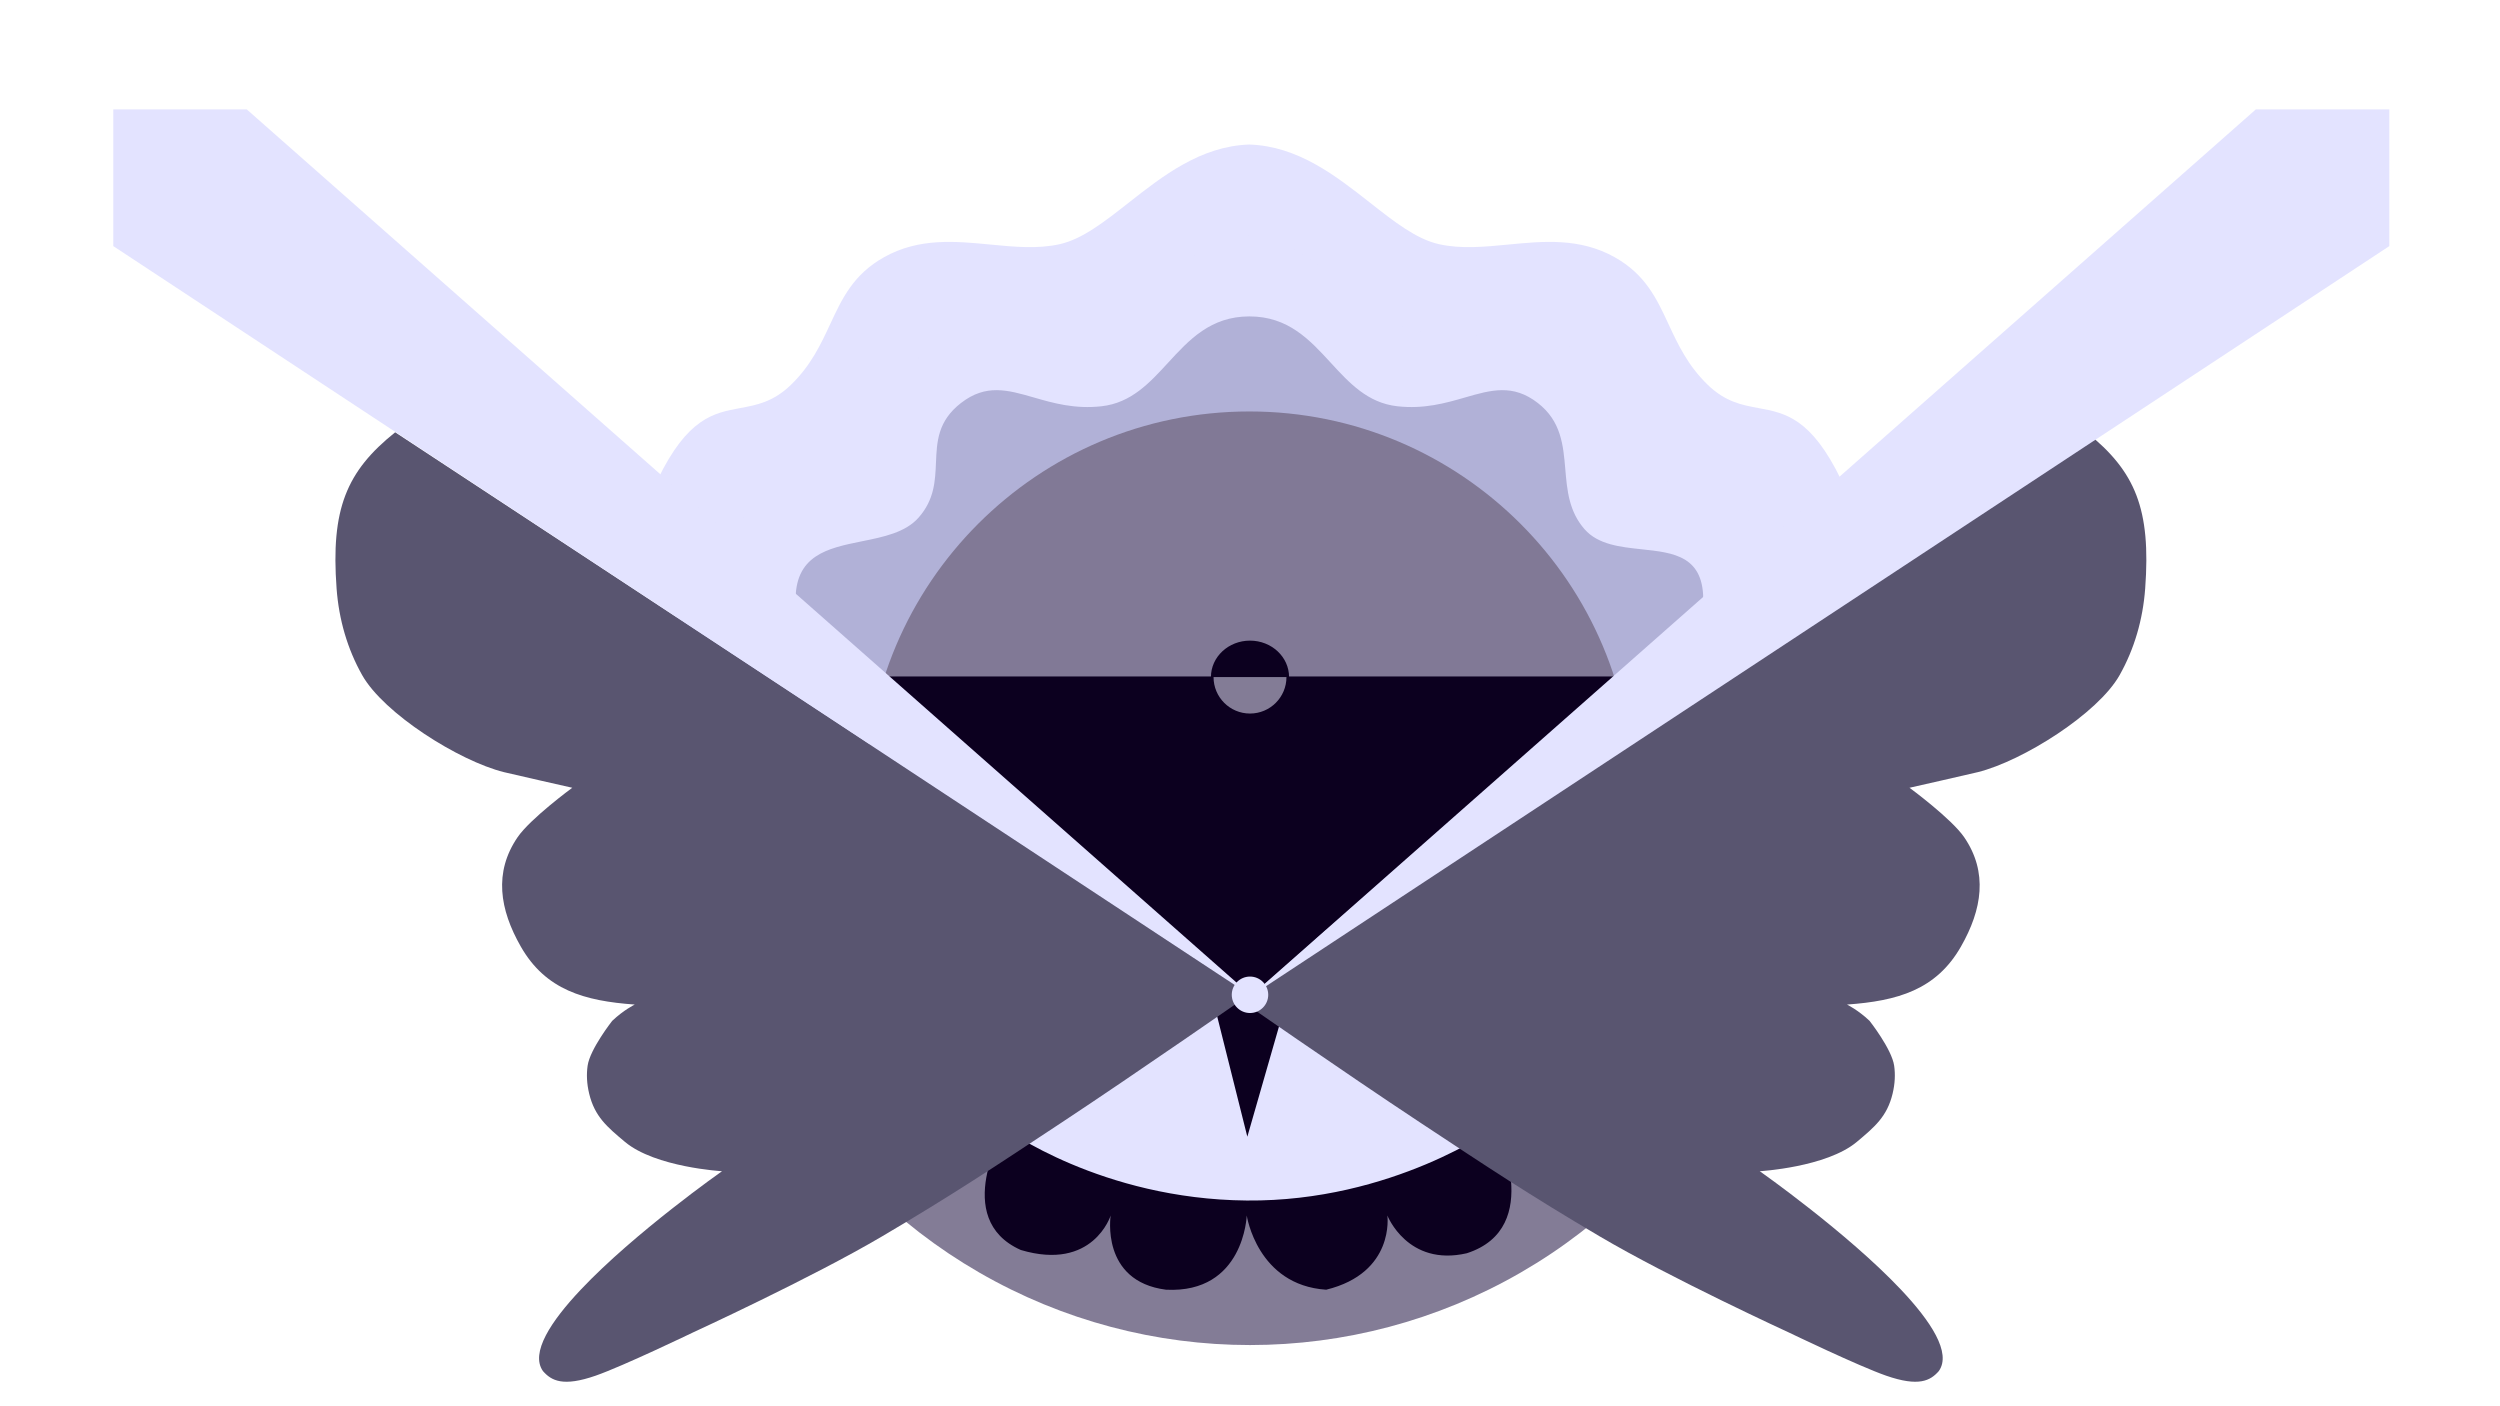 <svg width="1920" height="1080" viewBox="0 0 1920 1080" fill="none" xmlns="http://www.w3.org/2000/svg">
<circle cx="960" cy="617" r="416" fill="#837C96"/>
<path d="M1321 564.5C1321 762.494 1160.49 923 962.5 923C764.506 923 604 762.494 604 564.5C604 564.5 764.506 655.5 962.5 655.5C1160.49 655.5 1321 564.5 1321 564.5Z" fill="#E3E3FF"/>
<path d="M1395 552C1395 773.742 1179.5 884.5 965 916C751 884 508 779.242 508 557.5C508 335.758 744.758 177 966.5 177C1188.24 177 1395 330.258 1395 552Z" fill="#E3E3FF"/>
<path d="M1308.5 566.5C1308.5 759.247 1152.25 915.5 959.5 915.5C766.753 915.5 610.5 759.247 610.5 566.5C610.5 541.879 612.936 527.847 616.51 520.972C618.155 517.808 619.605 517.001 620.436 516.742C621.413 516.436 623.298 516.343 626.705 517.774C633.799 520.754 643.419 528.574 655.751 540.826C666.71 551.714 679.103 565.356 692.942 580.592C694.401 582.198 695.876 583.822 697.367 585.462C728.463 619.665 766.171 660.552 808.597 692.858C850.981 725.132 898.909 749.5 950.5 749.5C1002.05 749.5 1051.08 725.163 1095.1 692.943C1139.18 660.68 1179.13 619.832 1212.45 585.652L1213.63 584.446C1229.9 567.753 1244.49 552.785 1257.33 541.039C1270.68 528.828 1281.28 520.915 1289.26 517.864C1293.12 516.385 1295.57 516.367 1297.1 516.799C1298.43 517.177 1300.1 518.189 1301.87 521.259C1305.78 528.029 1308.5 541.917 1308.5 566.5Z" stroke="#E3E3FF" stroke-width="15"/>
<path fill-rule="evenodd" clip-rule="evenodd" d="M662.015 415.702C678.65 412.334 695.417 408.94 705.5 397.5C717.627 383.741 718.234 369.33 718.829 355.23C719.509 339.098 720.172 323.374 738.048 309.5C757.2 294.636 773.978 299.484 793.98 305.263C808.806 309.546 825.402 314.341 846.048 312C868.761 309.424 882.812 294.128 897.083 278.59C913.286 260.95 929.774 243 959.547 243V430.5L672.548 540.5L611.048 463C609.823 426.268 635.754 421.018 662.015 415.702ZM1260.84 421.851C1244.36 420.099 1227.4 418.297 1217 406.5C1204.93 392.806 1203.54 376.526 1202.16 360.411C1200.57 341.811 1199 323.431 1181.05 309.5C1161.9 294.636 1145.12 299.484 1125.12 305.263C1110.29 309.546 1093.69 314.341 1073.05 312C1050.33 309.424 1036.28 294.128 1022.01 278.59C1005.81 260.95 989.322 243 959.548 243V430.5L1246.55 540.5L1308.05 463C1309.25 426.994 1285.58 424.479 1260.84 421.851Z" fill="#B1B1D7"/>
<path d="M1254 610.5C1254 773.148 1122.15 712 959.5 712C796.852 712 665 773.148 665 610.5C665 447.852 796.852 316 959.5 316C1122.15 316 1254 447.852 1254 610.5Z" fill="#817996"/>
<path d="M1230.5 879.5C1253.41 890.227 1274.5 917.5 1274.5 917.5L1270 922.5L1217.5 926L1111 859.5C1111 859.5 1191.1 861.051 1230.5 879.5Z" fill="#0C001F" stroke="#070323"/>
<path d="M784 960C730 936 771.5 866.5 771.5 866.5C771.5 866.5 845.5 921 957.5 922C1069.5 923 1149 865.5 1149 865.5C1149 865.5 1187 943 1126.5 962.5C1081 973 1065.5 933.5 1065.5 933.5C1065.5 933.5 1071.5 977.5 1018.5 990.5C965.5 987 957.5 933.5 957.5 933.5C957.5 933.5 955.5 993.5 895.5 990.5C845 984 853 933.5 853 933.5C853 933.5 839.5 976.5 784 960Z" fill="#0C001F"/>
<path d="M957.952 873L933.828 776.756L927 751H993L957.952 873Z" fill="#0C001F"/>
<path d="M258.5 452C254 391 266 362 303.5 332L960 763.5C960 763.5 873.538 823.668 815.5 862C763.309 896.471 731.783 917.497 677.5 949.5C623.217 981.504 532 1023.43 532 1023.43C532 1023.43 478.563 1049.17 457.5 1056.5C432.325 1065.26 423.474 1060.37 417 1053C412.054 1046.04 413.534 1036.48 419.253 1025.5C422.064 1020.1 425.9 1014.37 430.5 1008.43C435.013 1002.6 440.261 996.58 445.999 990.5C487.459 946.571 554.5 899.5 554.5 899.5C554.5 899.5 503.306 896.506 480 877C466.194 865.445 456.74 857.497 452.5 840C450.598 832.151 450.364 824.986 451.284 818.5C453.103 805.684 470.189 784 470.189 784C479.008 775.64 487.5 771.5 487.5 771.5C448.842 768.739 419.018 760.286 400 727C383.719 698.505 379.104 669.925 397.5 643C407.306 628.647 439.5 605 439.5 605C439.5 605 393 594.5 387 593C352.354 584.339 294.782 548 278.144 518.5C266.836 498.449 260.259 475.85 258.5 452Z" fill="#595570"/>
<path d="M1647.5 452C1652 391 1640 362 1602.5 332L946 763.5C946 763.5 1032.46 823.668 1090.5 862C1142.69 896.471 1174.22 917.497 1228.5 949.5C1282.78 981.504 1374 1023.43 1374 1023.43C1374 1023.43 1427.44 1049.17 1448.5 1056.5C1473.68 1065.26 1482.53 1060.37 1489 1053C1493.95 1046.04 1492.47 1036.48 1486.75 1025.5C1483.94 1020.1 1480.1 1014.37 1475.5 1008.43C1470.99 1002.6 1465.74 996.58 1460 990.5C1418.54 946.571 1351.5 899.5 1351.5 899.5C1351.5 899.5 1402.69 896.506 1426 877C1439.81 865.445 1449.26 857.497 1453.5 840C1455.4 832.151 1455.64 824.986 1454.72 818.5C1452.9 805.684 1435.81 784 1435.81 784C1426.99 775.64 1418.5 771.5 1418.5 771.5C1457.16 768.739 1486.98 760.286 1506 727C1522.28 698.505 1526.9 669.925 1508.5 643C1498.69 628.647 1466.5 605 1466.5 605C1466.5 605 1513 594.5 1519 593C1553.65 584.339 1611.22 548 1627.86 518.5C1639.16 498.449 1645.74 475.85 1647.5 452Z" fill="#595570"/>
<path d="M681 519.5L960 765.5L1241 519.5H681Z" fill="#0C001F"/>
<path fill-rule="evenodd" clip-rule="evenodd" d="M568.399 313.417C581.106 311.071 593.882 308.711 607.5 295.5C622.848 280.611 630.367 264.445 637.553 248.996C646.722 229.284 655.348 210.738 679 197.5C705.774 182.515 733.663 185.212 760.718 187.828C779.065 189.602 797.028 191.339 814 187.5C831.303 183.586 848.26 170.26 866.663 155.799C892.928 135.158 922.138 112.204 959.5 111V181C922.861 187.242 905.668 203.06 888.409 218.937C873.872 232.311 859.289 245.728 833 253.5C805.337 261.679 786.904 258.094 770.95 254.991C753.74 251.645 739.415 248.859 719.5 262C701.279 274.023 694.641 292.149 687.869 310.644C681.882 326.991 675.79 343.627 661.5 356.593C647.109 369.651 633.103 372.01 618.941 374.395C604.012 376.91 588.909 379.454 573 394.593C569.814 397.625 568.018 402.859 566.267 407.965C564.994 411.677 563.744 415.32 562 418L505 368.5C528.047 320.869 548.136 317.159 568.399 313.417ZM1350.6 313.417C1337.89 311.071 1325.12 308.711 1311.5 295.5C1296.15 280.611 1288.63 264.445 1281.45 248.996C1272.28 229.284 1263.65 210.738 1240 197.5C1213.23 182.515 1185.34 185.212 1158.28 187.828C1139.94 189.602 1121.97 191.339 1105 187.5C1087.7 183.586 1070.74 170.26 1052.34 155.799C1026.07 135.158 996.862 112.204 959.5 111V181C996.139 187.242 1013.33 203.06 1030.59 218.937C1045.13 232.311 1059.71 245.728 1086 253.5C1113.66 261.679 1132.1 258.094 1148.05 254.991C1165.26 251.645 1179.59 248.859 1199.5 262C1217.72 274.023 1224.36 292.149 1231.13 310.644C1237.12 326.991 1243.21 343.627 1257.5 356.593C1271.89 369.651 1285.9 372.01 1300.06 374.395C1314.99 376.91 1330.09 379.454 1346 394.593C1349.19 397.625 1350.98 402.859 1352.73 407.965C1354.01 411.677 1355.26 415.32 1357 418L1414 368.5C1390.95 320.869 1370.86 317.159 1350.6 313.417Z" fill="#E3E3FF"/>
<path fill-rule="evenodd" clip-rule="evenodd" d="M87 189V84H189.5L961 764.618L1732.5 84H1835V189L961.145 764.746L962 765.5L961 764.841L960 765.5L960.855 764.746L87 189Z" fill="#E3E3FF"/>
<path fill-rule="evenodd" clip-rule="evenodd" d="M960 548C975.464 548 988 535.464 988 520C988 519.833 987.999 519.666 987.996 519.5H932.004C932.001 519.666 932 519.833 932 520C932 535.464 944.536 548 960 548Z" fill="#837C96"/>
<path fill-rule="evenodd" clip-rule="evenodd" d="M990 520C990 520 990 520 990 520C990 504.536 976.569 492 960 492C943.431 492 930 504.536 930 520C930 520 930 520 930 520L990 520Z" fill="#0C001F"/>
<circle cx="960" cy="764" r="14" fill="#E3E3FF"/>
</svg>
